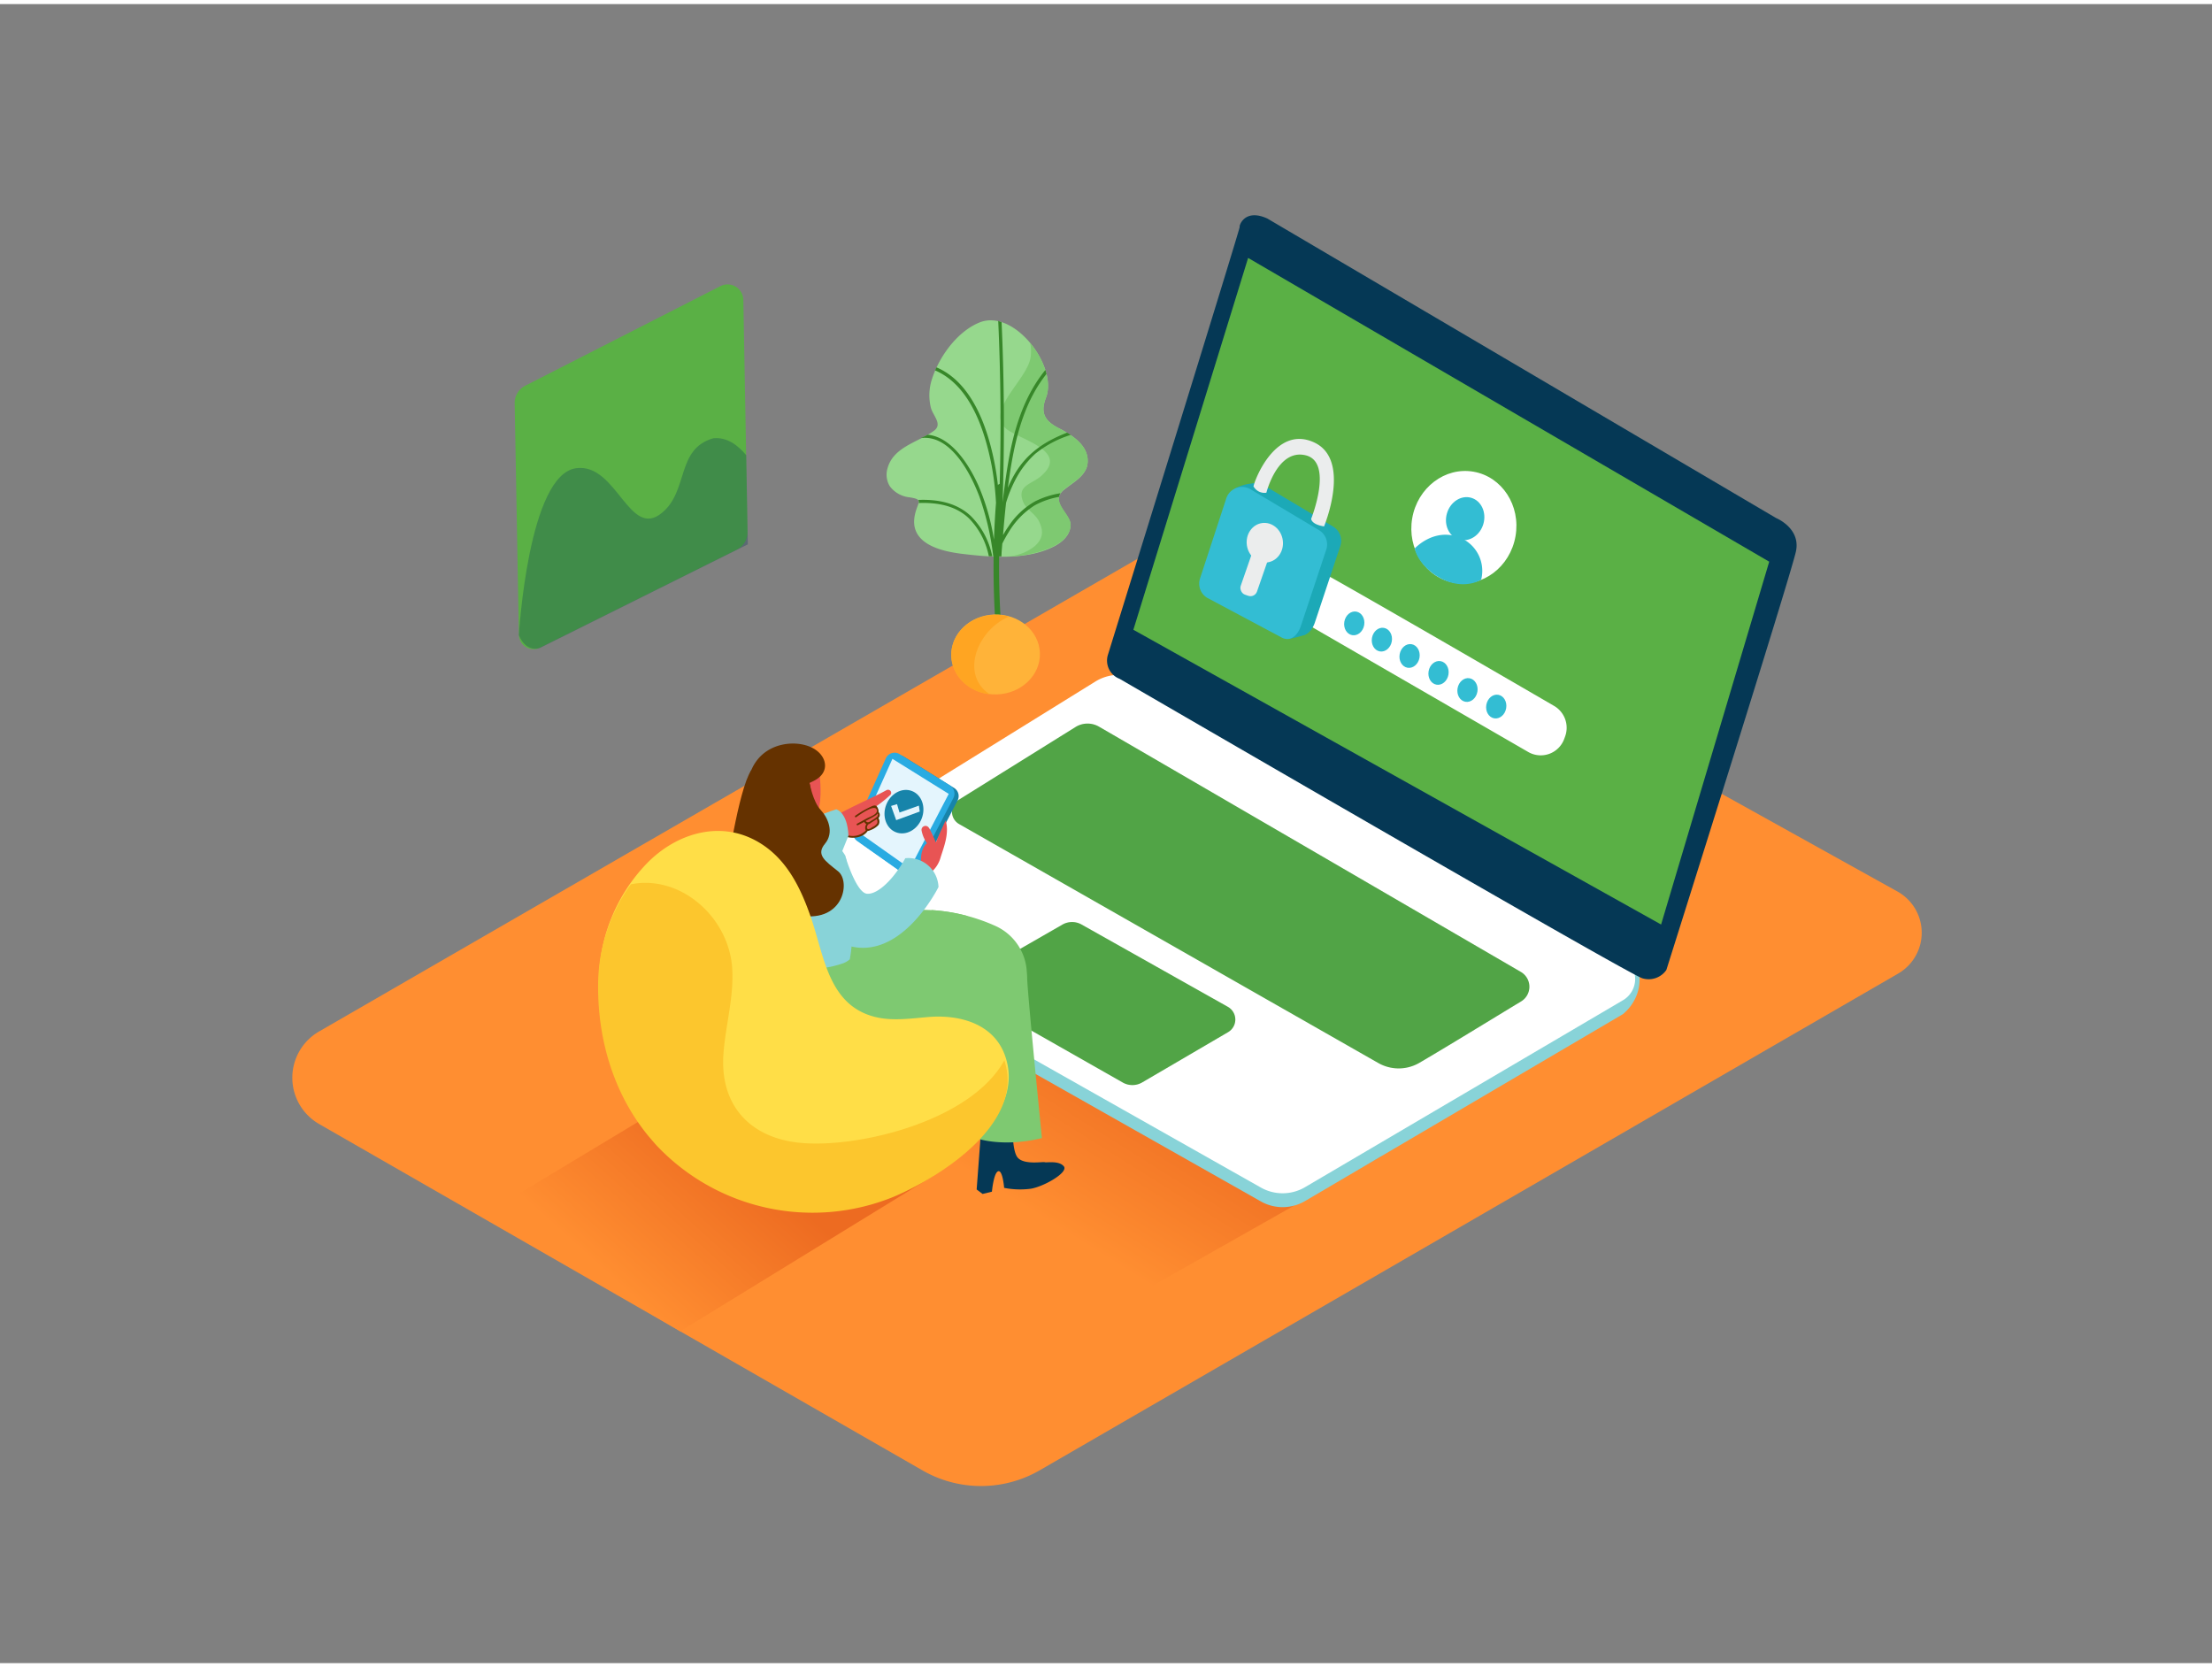 <svg id="Layer_1" data-name="Layer 1" xmlns="http://www.w3.org/2000/svg" xmlns:xlink="http://www.w3.org/1999/xlink" viewBox="0 0 400 300" width="406" height="306" class="illustration styles_illustrationTablet__1DWOa"><rect x="0" y="0" width="400" height="300" fill="#808080" stroke="none"/><defs><linearGradient id="linear-gradient" x1="179.63" y1="214.11" x2="198.53" y2="184.02" gradientUnits="userSpaceOnUse"><stop offset="0" stop-color="#ff8e31"></stop><stop offset="1" stop-color="#ed6b21"></stop></linearGradient><linearGradient id="linear-gradient-2" x1="112.89" y1="232.57" x2="134.65" y2="208.4" xlink:href="#linear-gradient"></linearGradient></defs><title>13_Authentication_isometric</title><path d="M343.25,175.31,188,265.14a21.22,21.22,0,0,1-21.2,0L57.7,202.51a9.65,9.65,0,0,1,0-16.73L220,92.05l123.1,68.41A8.53,8.53,0,0,1,343.25,175.31Z" fill="#ff8e31"></path><path d="M171.8,163.41l-43.28,26.07s55,31.52,76.43,44.25l44.92-25.44" fill="url(#linear-gradient)"></path><path d="M131.46,192.45,88.19,218.51S101.62,227.32,123,240l45.81-28.13" fill="url(#linear-gradient-2)"></path><polyline points="138.56 161.02 138.56 163.97 140.06 165.81" fill="#adcee1"></polyline><path d="M198,125l-57.74,35.78a3.58,3.58,0,0,0,.12,6.16L228,216.51a8,8,0,0,0,8-.07l57.47-33.79c4.18-3.43,3.86-9.89,0-10.16l-87.1-47.62A8.14,8.14,0,0,0,198,125Z" fill="#88d3d8"></path><path d="M198,122.55l-57.74,35.78a3.58,3.58,0,0,0,.12,6.16L228,214a8,8,0,0,0,8-.07l57.47-33.79a4.45,4.45,0,0,0,0-7.7l-87.1-50.09A8.14,8.14,0,0,0,198,122.55Z" fill="#fff"></path><path d="M200.35,117.66s24-77.38,23.83-77.38.75-3.44,5-1.5l92,54.16s4.46,1.81,3.59,6-23.44,75.72-23.44,75.72a3.89,3.89,0,0,1-4.35,1.5c-2.8-.87-94.52-54.15-94.52-54.15A3.52,3.52,0,0,1,200.35,117.66Z" fill="#053855"></path><polygon points="225.7 45.9 319.93 100.83 300.38 166.44 204.95 113.14 225.7 45.9" fill="#5AB045"></polygon><path d="M194.45,130.75,173.34,143.9a2.55,2.55,0,0,0,.09,4.37l75.77,43.19a7.45,7.45,0,0,0,7.45,0c4.87-2.84,13.26-8,18.39-11.1A3.1,3.1,0,0,0,275,175c-15.32-8.91-65.32-38-76.27-44.34A4.12,4.12,0,0,0,194.45,130.75Z" fill="#5AB045"></path><path d="M195.58,166.44l26.47,14.89a2.64,2.64,0,0,1,0,4.59L206.53,195a3.51,3.51,0,0,1-3.52,0L175.92,179.6a2.21,2.21,0,0,1,0-3.84l16.19-9.3A3.51,3.51,0,0,1,195.58,166.44Z" fill="#5AB045"></path><path d="M194.45,130.75,173.34,143.9a2.55,2.55,0,0,0,.09,4.37l75.77,43.19a7.45,7.45,0,0,0,7.45,0c4.87-2.84,13.26-8,18.39-11.1A3.1,3.1,0,0,0,275,175c-15.32-8.91-65.32-38-76.27-44.34A4.12,4.12,0,0,0,194.45,130.75Z" fill="#053855" opacity="0.1"></path><path d="M195.58,166.44l26.47,14.89a2.64,2.64,0,0,1,0,4.59L206.53,195a3.51,3.51,0,0,1-3.52,0L175.92,179.6a2.21,2.21,0,0,1,0-3.84l16.19-9.3A3.51,3.51,0,0,1,195.58,166.44Z" fill="#053855" opacity="0.1"></path><path d="M194.07,78.26a17.88,17.88,0,0,0-2.56-1.55c-2.63-1.34-3.42-2.8-2.35-5.58,2.15-5.61-5.73-16.06-12-13.57-4,1.6-7.27,6.1-8.58,10.1a9.39,9.39,0,0,0-.24,5.36c.41,1.47,2.19,3,.5,4.17-2.88,2.08-7.32,2.88-8.36,6.8a4,4,0,0,0,.43,3.2,5.07,5.07,0,0,0,3.55,2c2.45.39,1.66.7,1.11,2.64-1.54,5.4,3.88,7,8.16,7.55,5.33.65,11.91,1.23,16.86-1.3,1.49-.76,2.9-2,3-3.77s-2.76-3.57-2-5.48a2.89,2.89,0,0,1,1-1.12c1.47-1.21,3.44-2.2,4-4.17C197.07,81.22,195.76,79.52,194.07,78.26Z" fill="#96d88d"></path><path d="M194.07,78.27a17.88,17.88,0,0,0-2.56-1.55c-2.63-1.34-3.42-2.8-2.35-5.58s-.37-6.85-2.87-9.86a7.53,7.53,0,0,1,.08,2.57c-.55,4-8.13,9.6-4.5,12.87,2.26,2,11.7,4,6.41,8.61-1.76,1.53-4.51,1.71-3.23,4.76.55,1.31,2.14,2.07,2.79,3.36.91,1.81.82,3.19-.75,4.59a8.6,8.6,0,0,1-5,1.84A19.68,19.68,0,0,0,190.61,98c1.49-.76,2.9-2,3-3.77s-2.76-3.57-2-5.48a2.89,2.89,0,0,1,1-1.12c1.47-1.21,3.44-2.2,4-4.17C197.07,81.23,195.76,79.53,194.07,78.27Z" fill="#7ec971"></path><path d="M175.58,92.6c-2.57-2.45-6.08-3.07-9.5-2.94a.54.54,0,0,1,.07.26.55.55,0,0,1,0,.24v.06l0,0c3.26-.12,6.61.43,9.06,2.77a13.49,13.49,0,0,1,3.6,6.86h.62A14.16,14.16,0,0,0,175.58,92.6Z" fill="#378729"></path><path d="M182.38,94.43q-.55.78-1,1.6c.16-2,.33-3.9.55-5.85a23.48,23.48,0,0,1,1.6-4,16.72,16.72,0,0,1,3.69-4.87,19.27,19.27,0,0,1,6.41-3.41,5.59,5.59,0,0,1-.51-.32l-.16-.08c-4,1.55-7.26,3.67-9.5,7.53a21.2,21.2,0,0,0-1.21,2.45c.17-1.28.35-2.57.56-3.84,1-6,2.64-12,6.43-16.77a6.41,6.41,0,0,1-.19-.72c-3.93,4.8-5.73,10.81-6.75,16.85-.4,2.36-.72,4.74-1,7.13v0q.55-16.3-.18-32.61a6.47,6.47,0,0,1-.61-.23q.67,14.73.27,29.48a.53.53,0,0,0-.33.21c-.18-1.58-.42-3.15-.75-4.7-1.3-6.17-4.07-13.92-10.35-16.59h0l-.08.14-.17.41c6.42,2.77,9,10.93,10.23,17.25a53,53,0,0,1,.78,6.7q-.26,3.33-.37,6.66A40.57,40.57,0,0,0,176.9,87c-1.63-3.62-4.79-8.72-9.15-9.13a8.7,8.7,0,0,1-1.3.62c5.41-.77,9.09,6.4,10.66,10.58a49.14,49.14,0,0,1,2.5,10.8h.07a151.48,151.48,0,0,0,1.31,22c.08.63,1.08.64,1,0a151.47,151.47,0,0,1-1.31-22h.42c0-.77.09-1.54.15-2.31a21.18,21.18,0,0,1,1.11-2,14.52,14.52,0,0,1,4.73-4.91,14.21,14.21,0,0,1,4.43-1.54,1.55,1.55,0,0,1,.25-.66,16,16,0,0,0-4.54,1.44A13.94,13.94,0,0,0,182.38,94.43Z" fill="#378729"></path><ellipse cx="180.03" cy="117.61" rx="8.01" ry="7.23" transform="translate(-3.34 5.29) rotate(-1.67)" fill="#ffb339"></ellipse><path d="M179,124.82c-5.45-3.54-2.3-11.64,3.46-14.06a8.76,8.76,0,0,0-2.65-.33c-4.42.13-7.91,3.47-7.8,7.46C172.13,121.5,175.16,124.4,179,124.82Z" fill="#ffa522"></path><path d="M240.89,103.78c9.85,5.55,31.81,18.29,40.14,23.13a4.57,4.57,0,0,1,2,5.5l-.16.44a4.52,4.52,0,0,1-6.52,2.39L236.13,112a4.71,4.71,0,0,1-2.06-5.72h0A4.77,4.77,0,0,1,240.89,103.78Z" fill="#fff"></path><ellipse cx="244.88" cy="111.98" rx="2.16" ry="1.82" transform="translate(92.44 333.94) rotate(-80.09)" fill="#33bdd3"></ellipse><ellipse cx="249.87" cy="114.92" rx="2.16" ry="1.82" transform="translate(93.68 341.29) rotate(-80.09)" fill="#33bdd3"></ellipse><ellipse cx="254.88" cy="117.87" rx="2.16" ry="1.82" transform="translate(94.92 348.67) rotate(-80.09)" fill="#33bdd3"></ellipse><ellipse cx="260.11" cy="120.92" rx="2.16" ry="1.82" transform="translate(96.25 356.36) rotate(-80.09)" fill="#33bdd3"></ellipse><ellipse cx="265.35" cy="124.03" rx="2.16" ry="1.82" transform="translate(97.52 364.08) rotate(-80.09)" fill="#33bdd3"></ellipse><ellipse cx="270.56" cy="127.02" rx="2.16" ry="1.82" transform="translate(98.88 371.69) rotate(-80.09)" fill="#33bdd3"></ellipse><ellipse cx="264.7" cy="94.58" rx="10.19" ry="9.48" transform="translate(125.99 339.07) rotate(-80.09)" fill="#fff"></ellipse><ellipse cx="265.28" cy="93.28" rx="3.93" ry="3.43" transform="matrix(0.28, -0.96, 0.96, 0.28, 101.12, 321.6)" fill="#33bdd3"></ellipse><path d="M255.83,98.44s3.23-3.57,7.65-2.15a6.49,6.49,0,0,1,4.36,7.8s-3.53,2.29-8.26-.81C259.58,103.29,256.42,101.27,255.83,98.44Z" fill="#33bdd3"></path><path d="M233,114.8a19.26,19.26,0,0,0,3-.76c1.08-.43-2.78-1.17-2.78-1.17" fill="#1ca9b7"></path><path d="M223.38,87.56a8.16,8.16,0,0,1,4-.9c1.88.2-.24,4-.24,4" fill="#1ca9b7"></path><path d="M228.67,87.08l12.4,7.4A3,3,0,0,1,242.37,98l-4.59,13.8c-.61,1.82-2,3-3.64,2l-13.31-7.09a3,3,0,0,1-1.29-3.49l4.75-14.49A3,3,0,0,1,228.67,87.08Z" fill="#1ca9b7"></path><path d="M226.12,87.73l12.4,7.4a3,3,0,0,1,1.31,3.52l-4.59,13.8c-.61,1.82-2,3-3.64,2l-13.31-7.09a3,3,0,0,1-1.29-3.49l4.75-14.49A3,3,0,0,1,226.12,87.73Z" fill="#33bdd3"></path><path d="M229,88.36s2-8,7.1-6.77,1,11.49,1,11.49,0,1,2.33,1.37c0,0,5-12-1.76-15.17s-10.61,6.21-11,7.92A2.27,2.27,0,0,0,229,88.36Z" fill="#ebeded"></path><ellipse cx="228.58" cy="98.04" rx="3.28" ry="3.59" transform="matrix(0.99, -0.14, 0.14, 0.99, -11.3, 32.34)" fill="#ebeded"></ellipse><rect x="225.75" y="95.71" width="3.12" height="11.5" rx="1.24" ry="1.24" transform="translate(45.86 -68.95) rotate(19.15)" fill="#ebeded"></rect><path d="M163.13,204.26l-1.07-.81.95-12.69,5.58.2s-.28,5.42.91,6.75,4.55.68,4.86.81,2.55-.35,3.46.74-3.63,3.69-6,4.06a14.87,14.87,0,0,1-4.79-.16s-.26-3.28-1.08-3-1.13,3.69-1.13,3.69Z" fill="#9c4100"></path><path d="M160.84,164.32c-.46,13.27-.95,30.56-.95,30.56s3,4.12,11.25,2.36c.88-.19,2.84-21.34,3.8-32.34A31.56,31.56,0,0,0,160.84,164.32Z" fill="#7ec971"></path><path d="M177.68,215.16l-1.07-.81.95-12.69,5.58.2s-.28,5.42.91,6.75,4.55.68,4.86.81,2.55-.35,3.46.74-3.63,3.69-6,4.06a14.87,14.87,0,0,1-4.79-.16s-.26-3.28-1.08-3-1.13,3.69-1.13,3.69Z" fill="#053855"></path><path d="M180.08,166.73a33.26,33.26,0,0,0-11.63-2.9c.68,5,1.31,8.41,1.42,8.66.27.63,5.38,32.16,5.38,32.16,6,2.43,13.16.4,13.16.4s-2.46-24.6-2.66-28.71q0-.66-.07-1.33A9.67,9.67,0,0,0,180.08,166.73Z" fill="#7ec971"></path><path d="M143,174.06s10.22-9.25,17.84-9.74,18.45,7.41,17.6,12S163,190.77,163,190.77" fill="#7ec971"></path><path d="M163.9,157.55l-8.14-5.76a1.73,1.73,0,0,1-.58-2.12l5.77-12.83a1.73,1.73,0,0,1,2.49-.76l9.1,5.67a1.73,1.73,0,0,1,.62,2.27l-6.73,12.91A1.73,1.73,0,0,1,163.9,157.55Z" fill="#1784aa"></path><path d="M163.17,157.1,155,151.34a1.73,1.73,0,0,1-.58-2.12l5.77-12.83a1.73,1.73,0,0,1,2.49-.76l9.1,5.67a1.73,1.73,0,0,1,.62,2.27l-6.73,12.91A1.73,1.73,0,0,1,163.17,157.1Z" fill="#29abe2"></path><polygon points="164.53 156.31 155.37 149.84 161.38 136.48 171.56 142.82 164.53 156.31" fill="#e4f5fd"></polygon><path d="M160.29,142.15c-3,1.66-7.77,3.55-11,5.75-.51.35-1.27,1.57-.77,1.39-.22.25,1.87,1.07,1.67,1.34-.06.09,1.35-.69,1.43-.66h0a5.46,5.46,0,0,0,3.91.47l.53-.39,0,0,.13-.08a.31.31,0,0,1,.09-.1l.08-.06a.31.31,0,0,1,.12-.19c.7-.55,2.24-.84,2.4-1.77a1.91,1.91,0,0,0-.22-.7.27.27,0,0,1,.06-.36,2.13,2.13,0,0,0-.31-1.62l0,0,.18-.21A20.5,20.5,0,0,0,161,143a.48.48,0,0,0,.15-.29v-.05a.44.44,0,0,0,0-.09A.57.57,0,0,0,160.29,142.15Z" fill="#e85454"></path><path d="M158.75,145.43c-.23-.58-.56-.61-1.09-.38a18.26,18.26,0,0,0-3,1.72c-.16.11,0,.36.16.26.59-.4,3.15-2.29,3.67-1.46s-1.2,1.4-1.68,1.65l-1.84,1c-.17.09,0,.35.16.26l1.18-.61a.15.15,0,0,0,0,.09,1.79,1.79,0,0,0,.35.35,1.13,1.13,0,0,0-.13,1.05l.05.06a3.29,3.29,0,0,1-4,.58c-.15-.11-.36.1-.21.22,1.2.9,3.68.64,4.52-.69a1.64,1.64,0,0,0,.54-.17,3.54,3.54,0,0,0,1.43-.93,1.19,1.19,0,0,0,0-1.21l0-.05a.75.75,0,0,0,0-1.08A1.14,1.14,0,0,0,158.75,145.43Zm-.13,2.72a1.91,1.91,0,0,1-.78.63c-.19.11-.67.45-.86.4-.39-.1-.15-.61,0-.83h0a2.11,2.11,0,0,0,.59-.35l.73-.46.24-.18A.93.93,0,0,1,158.62,148.15Zm-.94-.56c-.42.26-.76.59-1.15.12.59-.3,1.18-.6,1.73-.95a1.4,1.4,0,0,0,.43-.39C159,146.9,158,147.39,157.68,147.59Z" fill="#653200"></path><path d="M151.23,145.61s2,.46,2.2,4.75l-1.53,3.81-8.33-4.32S145.56,147.35,151.23,145.61Z" fill="#88d3d8"></path><path d="M171,147.62c-.62,1.37-1.24,2.61-1.76,4-.38-.93-.73-1.69-1.2-2.58a.68.68,0,0,0-.07-.09.72.72,0,0,0-1.33.44,5.82,5.82,0,0,0,1,2.36.73.73,0,0,0-.19.14c-1.2,1.33-.91,3.37-.77,5a.63.63,0,0,0,.95.51.64.64,0,0,0,.32-.08,5.39,5.39,0,0,0,2.17-3.12C170.79,152.13,171.67,149.83,171,147.62Z" fill="#e85454"></path><path d="M139.88,147.51l3-.9c.75.11,7.26,2.77,10,7.41a29,29,0,0,1,.66,4.3c.25,1.93.45,3.87.54,5.81a42.34,42.34,0,0,1-.1,6.35c-.09.9-.15,1.36-.31,2.25a4,4,0,0,1-1.18.71c-9,3.13-15.66-1.94-15.93-2.68s-.7-11.14-.92-17.34A6,6,0,0,1,139.88,147.51Z" fill="#88d3d8"></path><path d="M147.85,136.78s2,10.2-1.73,11.3-8.18-3.15-8.5-5.25S142.58,133.38,147.85,136.78Z" fill="#e85454"></path><path d="M146.39,140.86c.11-.17,2.28-.74,2.73-2.56s-1.19-4.21-4.95-4.55-10.07,1.71-9.1,11.61S146,151,146.65,147.84A19,19,0,0,0,146.39,140.86Z" fill="#653200"></path><path d="M146.39,140.86s.63,3.38,2,4.84,2.48,4.1.8,6.12,0,3.11,2.37,5,.91,9.78-7.66,7.85-12.61-7.1-12.61-7.1,2.2-15.42,4.54-19" fill="#653200"></path><path d="M152.88,154.17s1.94,6.5,3.88,6.7,4.88-2.67,6.95-6.42a5.44,5.44,0,0,1,6,5.21s-6.83,13.84-16.79,10.46" fill="#88d3d8"></path><ellipse cx="163.46" cy="146.01" rx="4" ry="3.44" transform="translate(-31.93 245.32) rotate(-68.71)" fill="#1784aa"></ellipse><polygon points="161.14 145 162.21 144.67 162.66 146.19 166.16 144.94 166.32 146.01 162.06 147.57 161.14 145" fill="#e4f5fd"></polygon><path d="M117.11,203.74c-6.12-7.63-8.93-17.4-8.81-27.17A31,31,0,0,1,117,155.36c5.05-5.18,12.67-7.73,19.43-4.22,5.61,2.91,8.33,8.5,10.28,14.23,2.34,6.86,3.13,15.65,11.49,17.77,3.24.82,6.65.26,10,0,5.82-.4,12,1.49,13.76,7.69,3.24,11.1-11.69,20.58-20.08,24.16a38.78,38.78,0,0,1-43-9.3Q117.93,204.76,117.11,203.74Z" fill="#ffde47"></path><path d="M181.62,191c-5.94,10.74-25.27,15.58-35.81,15-9.57-.49-15.62-6.33-15-16,.36-5.32,2-10.62,1.57-16-.81-9.12-9.47-16.61-18.31-14.83a31.21,31.21,0,0,0-5.91,18c-.12,9.77,2.68,19.53,8.81,27.17q.82,1,1.71,2a38.78,38.78,0,0,0,43,9.3c8.4-3.58,23.32-13.06,20.08-24.16C181.74,191.31,181.67,191.16,181.62,191Z" fill="#fcc62d"></path><path d="M93.07,72.16l.76,41.91a2.64,2.64,0,0,0,3.81,2.31l35.61-17.74a3.49,3.49,0,0,0,1.93-3.19l-.76-41.93A2.85,2.85,0,0,0,130.28,51L95,69A3.49,3.49,0,0,0,93.07,72.16Z" fill="#5AB045"></path><path d="M129,78.51C122.22,80.43,124.57,88,119.7,92c-5.93,4.87-8.17-9-15.45-8.08-8.73,1-10.42,30.2-10.42,30.2,1.38,3.31,3.81,2.31,3.81,2.31l37.59-18.73-.29-16.13C133.36,79.69,131.41,78.27,129,78.51Z" fill="#053855" opacity="0.3"></path></svg>